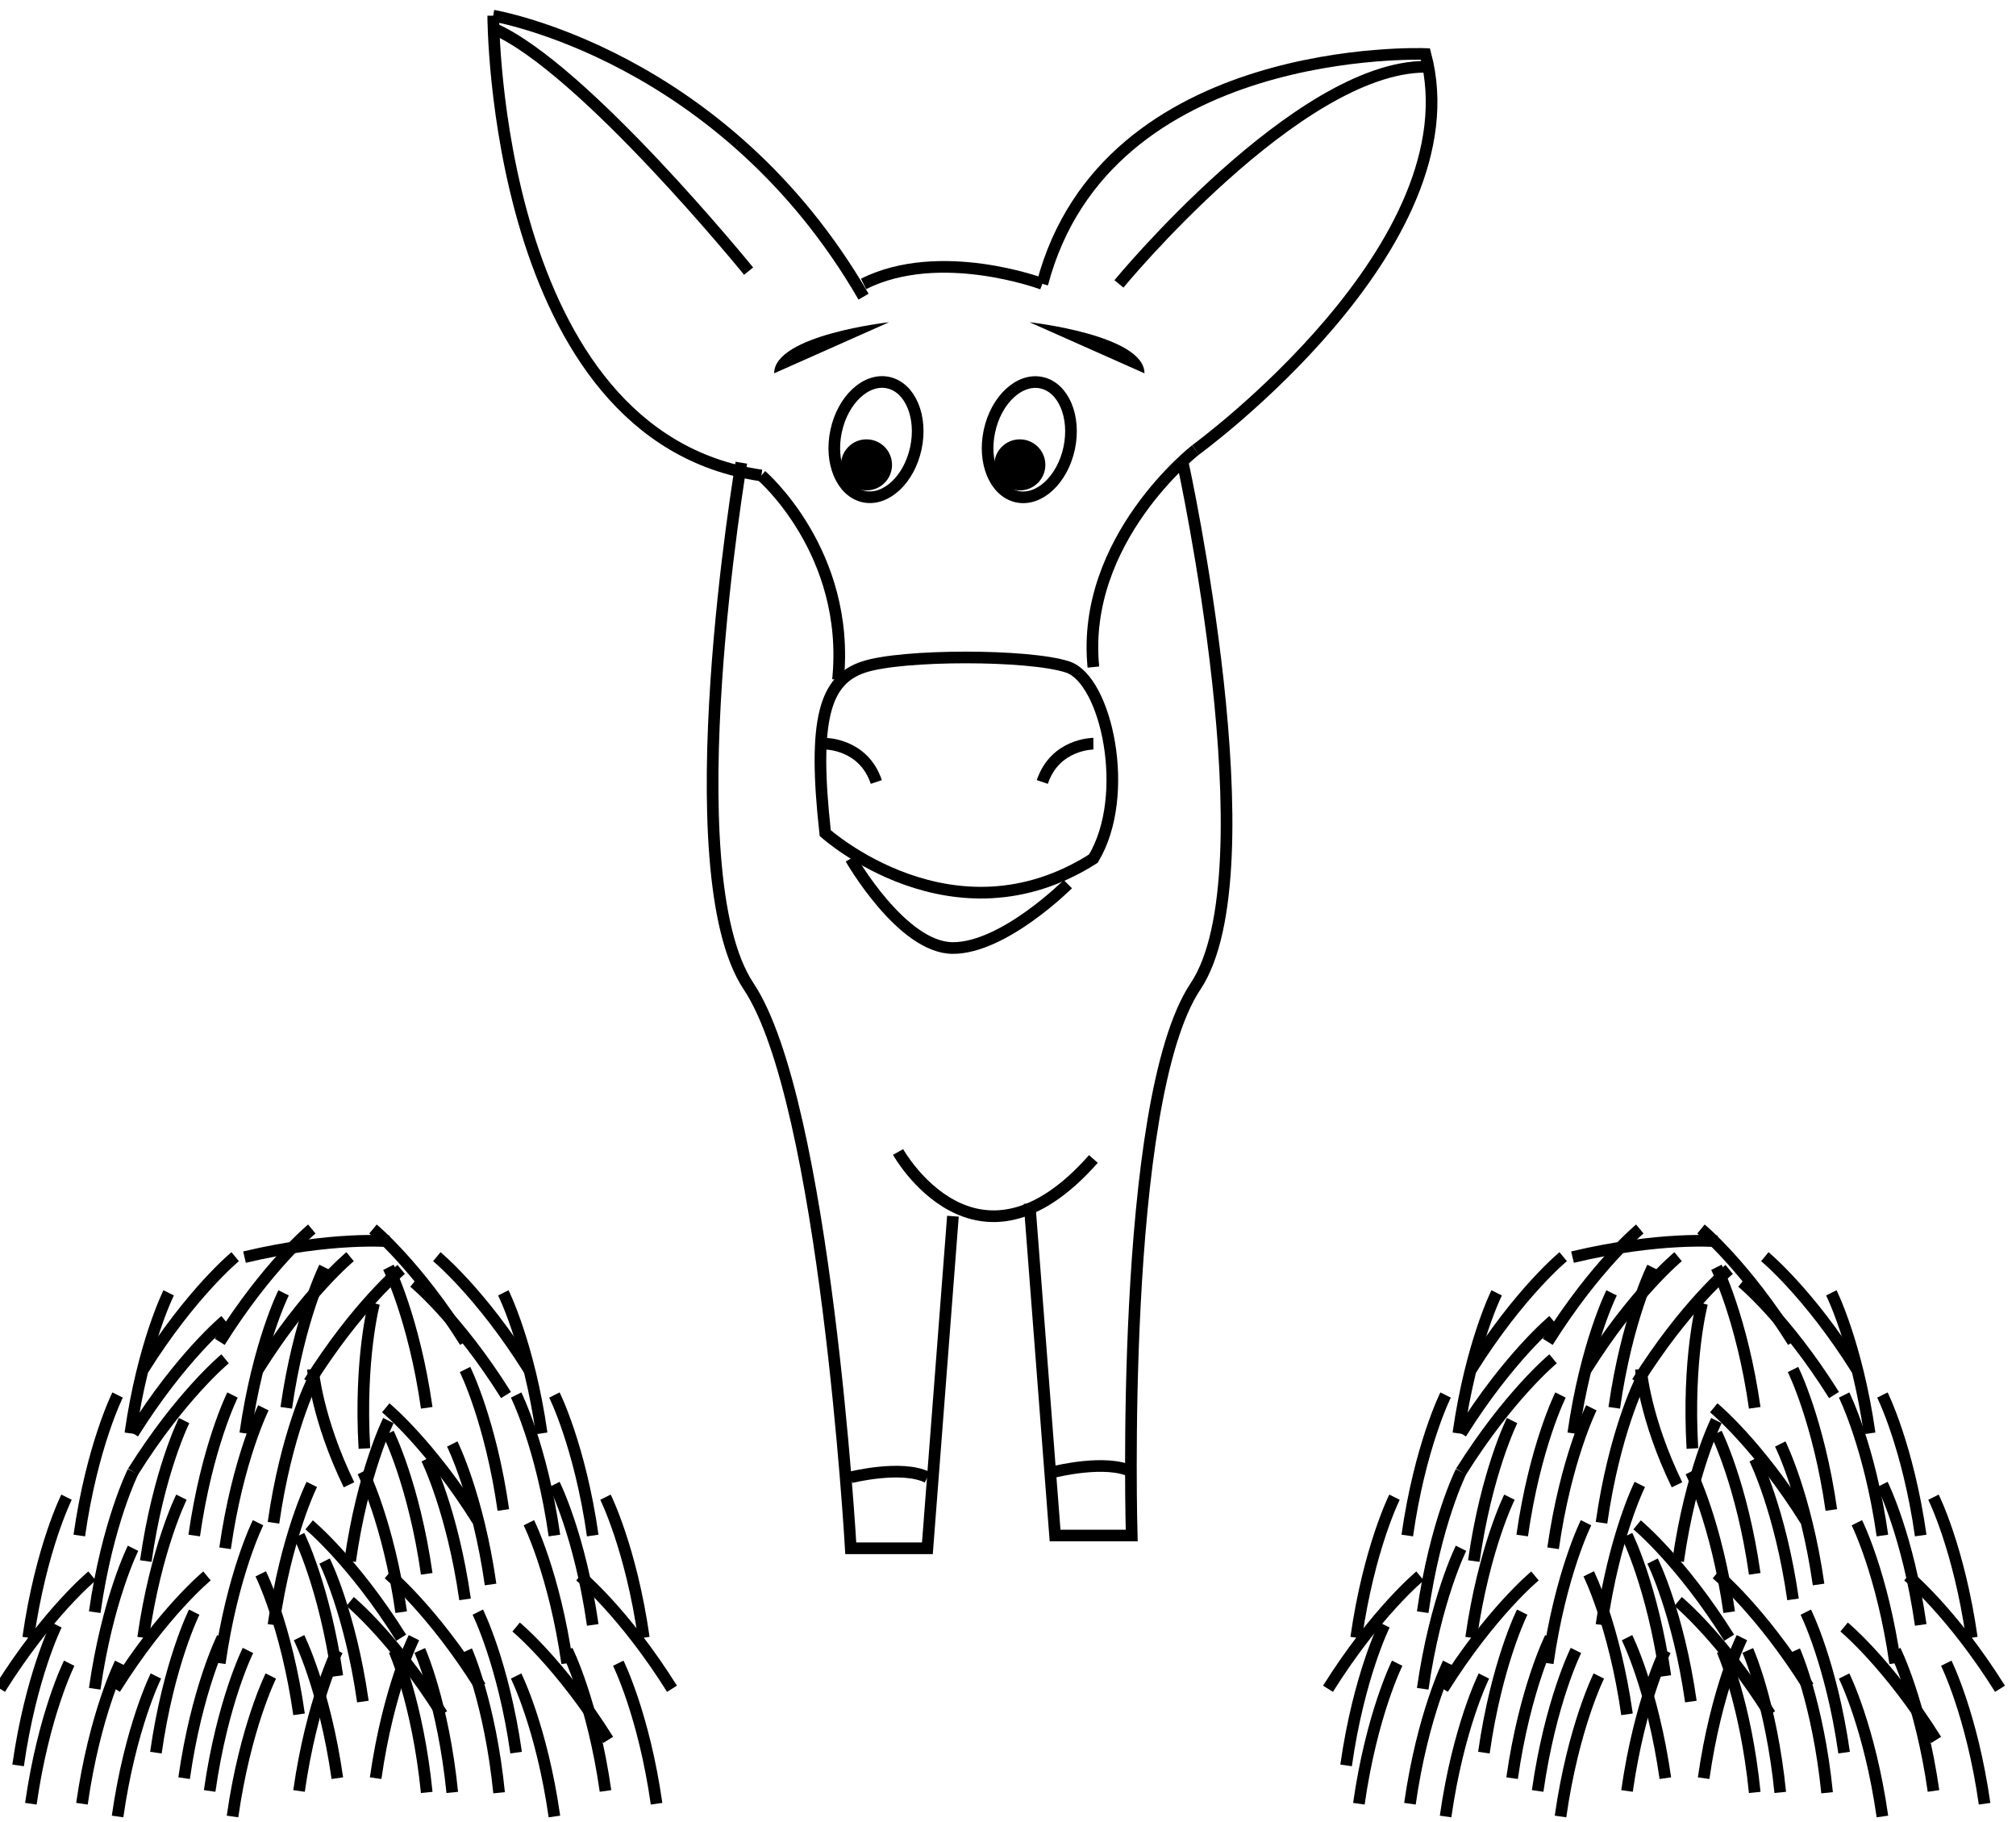 <?xml version="1.0" encoding="utf-8"?>
<!-- Generator: Adobe Illustrator 16.2.0, SVG Export Plug-In . SVG Version: 6.00 Build 0)  -->
<!DOCTYPE svg PUBLIC "-//W3C//DTD SVG 1.1//EN" "http://www.w3.org/Graphics/SVG/1.1/DTD/svg11.dtd">
<svg version="1.1" id="Layer_1" xmlns="http://www.w3.org/2000/svg" xmlns:xlink="http://www.w3.org/1999/xlink" x="0px" y="0px"
	 width="173px" height="156.347px" viewBox="0 0 173 156.347" enable-background="new 0 0 173 156.347" xml:space="preserve">
<g>
	<path fill="none" stroke="#000000" stroke-miterlimit="10" d="M5.938,142.7c0,0-2.192,4.384-3.288,12.055"/>
	<path fill="none" stroke="#000000" stroke-miterlimit="10" d="M4.841,139.412c0,0-2.191,4.386-3.287,12.055"/>
	<path fill="none" stroke="#000000" stroke-miterlimit="10" d="M53.055,142.7c0,0,2.191,4.384,3.287,12.055"/>
	<path fill="none" stroke="#000000" stroke-miterlimit="10" d="M48.672,141.604c0,0,2.192,4.385,3.288,12.055"/>
	<path fill="none" stroke="#000000" stroke-miterlimit="10" d="M41.001,138.318c0,0,2.191,4.382,3.288,12.053"/>
	<path fill="none" stroke="#000000" stroke-miterlimit="10" d="M33.331,122.978c0,0,2.192,4.383,3.288,12.053"/>
	<path fill="none" stroke="#000000" stroke-miterlimit="10" d="M31.14,126.265c0,0,2.191,4.383,3.287,12.054"/>
	<path fill="none" stroke="#000000" stroke-miterlimit="10" d="M44.289,143.797c0,0,2.191,4.383,3.287,12.053"/>
	<path fill="none" stroke="#000000" stroke-miterlimit="10" d="M22.374,135.031c0,0,2.191,4.382,3.288,12.053"/>
	<path fill="none" stroke="#000000" stroke-miterlimit="10" d="M25.661,140.509c0,0,2.191,4.383,3.287,12.053"/>
	<path fill="none" stroke="#000000" stroke-miterlimit="10" d="M45.385,130.646c0,0,2.191,4.384,3.287,12.054"/>
	<path fill="none" stroke="#000000" stroke-miterlimit="10" d="M39.906,117.498c0,0,2.191,4.384,3.287,12.055"/>
	<path fill="none" stroke="#000000" stroke-miterlimit="10" d="M33.331,108.732c0,0,2.192,4.383,3.288,12.054"/>
	<path fill="none" stroke="#000000" stroke-miterlimit="10" d="M49.768,135.212c0,0,3.781,3.116,7.899,9.68"/>
	<path fill="none" stroke="#000000" stroke-miterlimit="10" d="M26.528,130.828c0,0,3.782,3.116,7.899,9.682"/>
	<path fill="none" stroke="#000000" stroke-miterlimit="10" d="M33.331,135.031c0,0,3.782,3.115,7.899,9.681"/>
	<path fill="none" stroke="#000000" stroke-miterlimit="10" d="M30.044,137.403c0,0,3.781,3.116,7.899,9.681"/>
	<path fill="none" stroke="#000000" stroke-miterlimit="10" d="M44.289,139.594c0,0,3.782,3.116,7.898,9.683"/>
	<path fill="none" stroke="#000000" stroke-miterlimit="10" d="M40.042,141.633c0,0,2.008,4.471,2.787,12.18"/>
	<path fill="none" stroke="#000000" stroke-miterlimit="10" d="M36.024,141.604c0,0,2.008,4.471,2.786,12.181"/>
	<path fill="none" stroke="#000000" stroke-miterlimit="10" d="M33.832,141.604c0,0,2.008,4.471,2.787,12.181"/>
	<path fill="none" stroke="#000000" stroke-miterlimit="10" d="M51.959,128.454c0,0,2.192,4.384,3.287,12.055"/>
	<path fill="none" stroke="#000000" stroke-miterlimit="10" d="M47.576,119.689c0,0,2.192,4.384,3.288,12.055"/>
	<path fill="none" stroke="#000000" stroke-miterlimit="10" d="M47.576,127.359c0,0,2.192,4.384,3.288,12.054"/>
	<path fill="none" stroke="#000000" stroke-miterlimit="10" d="M25.661,131.743c0,0,2.191,4.383,3.287,12.055"/>
	<path fill="none" stroke="#000000" stroke-miterlimit="10" d="M27.853,133.935c0,0,2.192,4.384,3.287,12.054"/>
	<path fill="none" stroke="#000000" stroke-miterlimit="10" d="M44.289,119.689c0,0,2.191,4.384,3.287,12.055"/>
	<path fill="none" stroke="#000000" stroke-miterlimit="10" d="M43.193,110.923c0,0,2.192,4.385,3.288,12.055"/>
	<path fill="none" stroke="#000000" stroke-miterlimit="10" d="M37.485,107.819c0,0,3.783,3.114,7.899,9.679"/>
	<path fill="none" stroke="#000000" stroke-miterlimit="10" d="M35.523,110.011c0,0,3.783,3.115,7.899,9.679"/>
	<path fill="none" stroke="#000000" stroke-miterlimit="10" d="M38.81,123.89c0,0,2.191,4.383,3.288,12.055"/>
	<path fill="none" stroke="#000000" stroke-miterlimit="10" d="M33.102,120.786c0,0,3.783,3.114,7.899,9.679"/>
	<path fill="none" stroke="#000000" stroke-miterlimit="10" d="M10.32,142.7c0,0-2.191,4.384-3.287,12.055"/>
	<path fill="none" stroke="#000000" stroke-miterlimit="10" d="M27.853,108.732c0,0-2.191,4.383-3.288,12.054"/>
	<path fill="none" stroke="#000000" stroke-miterlimit="10" d="M33.331,121.881c0,0-2.191,4.385-3.287,12.055"/>
	<path fill="none" stroke="#000000" stroke-miterlimit="10" d="M23.24,143.797c0,0-2.191,4.383-3.287,12.053"/>
	<path fill="none" stroke="#000000" stroke-miterlimit="10" d="M36.619,125.168c0,0,2.191,4.385,3.288,12.054"/>
	<path fill="none" stroke="#000000" stroke-miterlimit="10" d="M22.145,130.646c0,0-2.191,4.384-3.287,12.054"/>
	<path fill="none" stroke="#000000" stroke-miterlimit="10" d="M32.104,111.813c0,0-1.279,4.732-0.833,12.466"/>
	<path fill="none" stroke="#000000" stroke-miterlimit="10" d="M17.762,135.212c0,0-3.782,3.116-7.899,9.68"/>
	<path fill="none" stroke="#000000" stroke-miterlimit="10" d="M26.757,105.445c0,0-3.782,3.117-7.899,9.68"/>
	<path fill="none" stroke="#000000" stroke-miterlimit="10" d="M32.007,105.445c0,0,3.781,3.117,7.899,9.68"/>
	<path fill="none" stroke="#000000" stroke-miterlimit="10" d="M19.315,116.582c0,0-3.781,3.117-7.899,9.684"/>
	<path fill="none" stroke="#000000" stroke-miterlimit="10" d="M19.315,113.296c0,0-3.781,3.115-7.899,9.682"/>
	<path fill="none" stroke="#000000" stroke-miterlimit="10" d="M15.57,128.454c0,0-2.191,4.384-3.287,12.055"/>
	<path fill="none" stroke="#000000" stroke-miterlimit="10" d="M19.953,119.689c0,0-2.191,4.384-3.287,12.055"/>
	<path fill="none" stroke="#000000" stroke-miterlimit="10" d="M24.336,110.923c0,0-2.191,4.385-3.287,12.055"/>
	<path fill="none" stroke="#000000" stroke-miterlimit="10" d="M30.044,107.819c0,0-3.783,3.114-7.9,9.679"/>
	<path fill="none" stroke="#000000" stroke-miterlimit="10" d="M33.401,106.502c0,0-4.881-0.435-12.419,1.355"/>
	<path fill="none" stroke="#000000" stroke-miterlimit="10" d="M34.427,108.912c0,0-3.783,3.117-7.899,9.681"/>
	<path fill="none" stroke="#000000" stroke-miterlimit="10" d="M11.416,132.838c0,0-2.192,4.383-3.288,12.054"/>
	<path fill="none" stroke="#000000" stroke-miterlimit="10" d="M16.666,138.318c0,0-2.192,4.382-3.288,12.053"/>
	<path fill="none" stroke="#000000" stroke-miterlimit="10" d="M19.086,140.509c0,0-2.191,4.383-3.287,12.053"/>
	<path fill="none" stroke="#000000" stroke-miterlimit="10" d="M13.378,143.797c0,0-2.191,4.383-3.288,12.053"/>
	<path fill="none" stroke="#000000" stroke-miterlimit="10" d="M21.278,141.604c0,0-2.192,4.385-3.287,12.055"/>
	<path fill="none" stroke="#000000" stroke-miterlimit="10" d="M28.948,141.604c0,0-2.191,4.385-3.287,12.055"/>
	<path fill="none" stroke="#000000" stroke-miterlimit="10" d="M35.523,140.509c0,0-2.192,4.383-3.288,12.053"/>
	<path fill="none" stroke="#000000" stroke-miterlimit="10" d="M11.416,126.265c0,0-2.192,4.383-3.288,12.054"/>
	<path fill="none" stroke="#000000" stroke-miterlimit="10" d="M15.799,121.881c0,0-2.192,4.385-3.288,12.055"/>
	<path fill="none" stroke="#000000" stroke-miterlimit="10" d="M26.853,117.469c0,0,0.317,4.189,3.095,9.923"/>
	<path fill="none" stroke="#000000" stroke-miterlimit="10" d="M26.757,127.359c0,0-2.192,4.384-3.288,12.054"/>
	<path fill="none" stroke="#000000" stroke-miterlimit="10" d="M26.757,118.593c0,0-2.192,4.385-3.288,12.055"/>
	<path fill="none" stroke="#000000" stroke-miterlimit="10" d="M22.603,120.786c0,0-2.191,4.382-3.288,12.053"/>
	<path fill="none" stroke="#000000" stroke-miterlimit="10" d="M7.9,135.212c0,0-3.782,3.116-7.9,9.68"/>
	<path fill="none" stroke="#000000" stroke-miterlimit="10" d="M5.708,128.454c0,0-2.191,4.384-3.287,12.055"/>
	<path fill="none" stroke="#000000" stroke-miterlimit="10" d="M10.091,119.689c0,0-2.191,4.384-3.287,12.055"/>
	<path fill="none" stroke="#000000" stroke-miterlimit="10" d="M14.474,110.923c0,0-2.191,4.385-3.287,12.055"/>
	<path fill="none" stroke="#000000" stroke-miterlimit="10" d="M20.182,107.819c0,0-3.783,3.114-7.899,9.679"/>
	<path fill="none" stroke="#000000" stroke-miterlimit="10" d="M119.897,142.7c0,0-2.191,4.384-3.287,12.055"/>
	<path fill="none" stroke="#000000" stroke-miterlimit="10" d="M118.801,139.412c0,0-2.191,4.386-3.288,12.055"/>
	<path fill="none" stroke="#000000" stroke-miterlimit="10" d="M167.015,142.7c0,0,2.191,4.384,3.288,12.055"/>
	<path fill="none" stroke="#000000" stroke-miterlimit="10" d="M162.632,141.604c0,0,2.191,4.385,3.288,12.055"/>
	<path fill="none" stroke="#000000" stroke-miterlimit="10" d="M154.961,138.318c0,0,2.192,4.382,3.288,12.053"/>
	<path fill="none" stroke="#000000" stroke-miterlimit="10" d="M147.292,122.978c0,0,2.191,4.383,3.287,12.053"/>
	<path fill="none" stroke="#000000" stroke-miterlimit="10" d="M145.1,126.265c0,0,2.192,4.383,3.288,12.054"/>
	<path fill="none" stroke="#000000" stroke-miterlimit="10" d="M158.249,143.797c0,0,2.192,4.383,3.287,12.053"/>
	<path fill="none" stroke="#000000" stroke-miterlimit="10" d="M136.333,135.031c0,0,2.191,4.382,3.287,12.053"/>
	<path fill="none" stroke="#000000" stroke-miterlimit="10" d="M139.621,140.509c0,0,2.192,4.383,3.288,12.053"/>
	<path fill="none" stroke="#000000" stroke-miterlimit="10" d="M159.344,130.646c0,0,2.191,4.384,3.287,12.054"/>
	<path fill="none" stroke="#000000" stroke-miterlimit="10" d="M153.865,117.498c0,0,2.192,4.384,3.288,12.055"/>
	<path fill="none" stroke="#000000" stroke-miterlimit="10" d="M147.292,108.732c0,0,2.191,4.383,3.287,12.054"/>
	<path fill="none" stroke="#000000" stroke-miterlimit="10" d="M163.728,135.212c0,0,3.782,3.116,7.899,9.68"/>
	<path fill="none" stroke="#000000" stroke-miterlimit="10" d="M140.487,130.828c0,0,3.782,3.116,7.9,9.682"/>
	<path fill="none" stroke="#000000" stroke-miterlimit="10" d="M147.292,135.031c0,0,3.781,3.115,7.899,9.681"/>
	<path fill="none" stroke="#000000" stroke-miterlimit="10" d="M144.004,137.403c0,0,3.782,3.116,7.899,9.681"/>
	<path fill="none" stroke="#000000" stroke-miterlimit="10" d="M158.249,139.594c0,0,3.782,3.116,7.899,9.683"/>
	<path fill="none" stroke="#000000" stroke-miterlimit="10" d="M154.002,141.633c0,0,2.008,4.471,2.787,12.18"/>
	<path fill="none" stroke="#000000" stroke-miterlimit="10" d="M149.983,141.604c0,0,2.008,4.471,2.787,12.181"/>
	<path fill="none" stroke="#000000" stroke-miterlimit="10" d="M147.792,141.604c0,0,2.009,4.471,2.787,12.181"/>
	<path fill="none" stroke="#000000" stroke-miterlimit="10" d="M165.919,128.454c0,0,2.191,4.384,3.287,12.055"/>
	<path fill="none" stroke="#000000" stroke-miterlimit="10" d="M161.536,119.689c0,0,2.191,4.384,3.287,12.055"/>
	<path fill="none" stroke="#000000" stroke-miterlimit="10" d="M161.536,127.359c0,0,2.191,4.384,3.287,12.054"/>
	<path fill="none" stroke="#000000" stroke-miterlimit="10" d="M139.621,131.743c0,0,2.192,4.383,3.288,12.055"/>
	<path fill="none" stroke="#000000" stroke-miterlimit="10" d="M141.813,133.935c0,0,2.191,4.384,3.287,12.054"/>
	<path fill="none" stroke="#000000" stroke-miterlimit="10" d="M158.249,119.689c0,0,2.192,4.384,3.287,12.055"/>
	<path fill="none" stroke="#000000" stroke-miterlimit="10" d="M157.153,110.923c0,0,2.191,4.385,3.288,12.055"/>
	<path fill="none" stroke="#000000" stroke-miterlimit="10" d="M151.446,107.819c0,0,3.782,3.114,7.899,9.679"/>
	<path fill="none" stroke="#000000" stroke-miterlimit="10" d="M149.483,110.011c0,0,3.783,3.115,7.899,9.679"/>
	<path fill="none" stroke="#000000" stroke-miterlimit="10" d="M152.77,123.89c0,0,2.191,4.383,3.288,12.055"/>
	<path fill="none" stroke="#000000" stroke-miterlimit="10" d="M147.063,120.786c0,0,3.783,3.114,7.899,9.679"/>
	<path fill="none" stroke="#000000" stroke-miterlimit="10" d="M124.28,142.7c0,0-2.191,4.384-3.288,12.055"/>
	<path fill="none" stroke="#000000" stroke-miterlimit="10" d="M141.813,108.732c0,0-2.192,4.383-3.288,12.054"/>
	<path fill="none" stroke="#000000" stroke-miterlimit="10" d="M147.292,121.881c0,0-2.192,4.385-3.288,12.055"/>
	<path fill="none" stroke="#000000" stroke-miterlimit="10" d="M137.201,143.797c0,0-2.192,4.383-3.288,12.053"/>
	<path fill="none" stroke="#000000" stroke-miterlimit="10" d="M150.579,125.168c0,0,2.191,4.385,3.287,12.054"/>
	<path fill="none" stroke="#000000" stroke-miterlimit="10" d="M136.104,130.646c0,0-2.191,4.384-3.287,12.054"/>
	<path fill="none" stroke="#000000" stroke-miterlimit="10" d="M146.064,111.813c0,0-1.279,4.732-0.833,12.466"/>
	<path fill="none" stroke="#000000" stroke-miterlimit="10" d="M131.721,135.212c0,0-3.781,3.116-7.899,9.68"/>
	<path fill="none" stroke="#000000" stroke-miterlimit="10" d="M140.717,105.445c0,0-3.782,3.117-7.899,9.68"/>
	<path fill="none" stroke="#000000" stroke-miterlimit="10" d="M145.966,105.445c0,0,3.782,3.117,7.899,9.68"/>
	<path fill="none" stroke="#000000" stroke-miterlimit="10" d="M133.275,116.582c0,0-3.782,3.117-7.9,9.684"/>
	<path fill="none" stroke="#000000" stroke-miterlimit="10" d="M133.275,113.296c0,0-3.782,3.115-7.9,9.682"/>
	<path fill="none" stroke="#000000" stroke-miterlimit="10" d="M129.53,128.454c0,0-2.191,4.384-3.287,12.055"/>
	<path fill="none" stroke="#000000" stroke-miterlimit="10" d="M133.913,119.689c0,0-2.192,4.384-3.288,12.055"/>
	<path fill="none" stroke="#000000" stroke-miterlimit="10" d="M138.296,110.923c0,0-2.192,4.385-3.288,12.055"/>
	<path fill="none" stroke="#000000" stroke-miterlimit="10" d="M144.004,107.819c0,0-3.783,3.114-7.9,9.679"/>
	<path fill="none" stroke="#000000" stroke-miterlimit="10" d="M147.361,106.502c0,0-4.881-0.435-12.419,1.355"/>
	<path fill="none" stroke="#000000" stroke-miterlimit="10" d="M148.387,108.912c0,0-3.783,3.117-7.9,9.681"/>
	<path fill="none" stroke="#000000" stroke-miterlimit="10" d="M125.375,132.838c0,0-2.191,4.383-3.287,12.054"/>
	<path fill="none" stroke="#000000" stroke-miterlimit="10" d="M130.625,138.318c0,0-2.191,4.382-3.287,12.053"/>
	<path fill="none" stroke="#000000" stroke-miterlimit="10" d="M133.046,140.509c0,0-2.192,4.383-3.288,12.053"/>
	<path fill="none" stroke="#000000" stroke-miterlimit="10" d="M127.339,143.797c0,0-2.192,4.383-3.288,12.053"/>
	<path fill="none" stroke="#000000" stroke-miterlimit="10" d="M135.238,141.604c0,0-2.191,4.385-3.287,12.055"/>
	<path fill="none" stroke="#000000" stroke-miterlimit="10" d="M142.908,141.604c0,0-2.191,4.385-3.288,12.055"/>
	<path fill="none" stroke="#000000" stroke-miterlimit="10" d="M149.483,140.509c0,0-2.191,4.383-3.287,12.053"/>
	<path fill="none" stroke="#000000" stroke-miterlimit="10" d="M125.375,126.265c0,0-2.191,4.383-3.287,12.054"/>
	<path fill="none" stroke="#000000" stroke-miterlimit="10" d="M129.759,121.881c0,0-2.191,4.385-3.287,12.055"/>
	<path fill="none" stroke="#000000" stroke-miterlimit="10" d="M140.813,117.469c0,0,0.317,4.189,3.095,9.923"/>
	<path fill="none" stroke="#000000" stroke-miterlimit="10" d="M140.717,127.359c0,0-2.192,4.384-3.287,12.054"/>
	<path fill="none" stroke="#000000" stroke-miterlimit="10" d="M140.717,118.593c0,0-2.192,4.385-3.287,12.055"/>
	<path fill="none" stroke="#000000" stroke-miterlimit="10" d="M136.563,120.786c0,0-2.191,4.382-3.287,12.053"/>
	<path fill="none" stroke="#000000" stroke-miterlimit="10" d="M121.859,135.212c0,0-3.782,3.116-7.899,9.68"/>
	<path fill="none" stroke="#000000" stroke-miterlimit="10" d="M119.667,128.454c0,0-2.191,4.384-3.287,12.055"/>
	<path fill="none" stroke="#000000" stroke-miterlimit="10" d="M124.051,119.689c0,0-2.192,4.384-3.288,12.055"/>
	<path fill="none" stroke="#000000" stroke-miterlimit="10" d="M128.434,110.923c0,0-2.191,4.385-3.287,12.055"/>
	<path fill="none" stroke="#000000" stroke-miterlimit="10" d="M134.142,107.819c0,0-3.783,3.114-7.899,9.679"/>
	<path d="M88.349,27.646c0,0,9.862,1.095,9.862,4.383"/>
	<path d="M76.295,27.646c0,0-9.862,1.095-9.862,4.383"/>
	<path fill="none" stroke="#000000" stroke-miterlimit="10" d="M77.066,98.836c0,0,6.704,11.993,16.762,0.602"/>
	<path fill="none" stroke="#000000" stroke-miterlimit="10" d="M70.816,63.806c0,0,3.288,0,4.383,3.287"/>
	<path fill="none" stroke="#000000" stroke-miterlimit="10" d="M93.828,63.806c0,0-3.288,0-4.383,3.287"/>
	<path fill="none" stroke="#000000" stroke-miterlimit="10" d="M70.816,71.476c0,0,10.957,9.863,23.011,2.192
		c3.288-5.48,1.096-15.34-2.192-16.436c-3.287-1.098-14.244-1.098-17.531,0C70.816,58.328,69.721,61.615,70.816,71.476z"/>
	<path fill="none" stroke="#000000" stroke-miterlimit="10" d="M73.008,73.668c0,0,4.383,7.67,8.766,7.67
		c4.383,0,9.862-5.48,9.862-5.48"/>
	<path fill="none" stroke="#000000" stroke-miterlimit="10" d="M42.326,2.441c7.671,3.288,21.915,20.821,21.915,20.821"/>
	<path fill="none" stroke="#000000" stroke-miterlimit="10" d="M96.019,24.357c0,0,15.341-18.628,26.299-18.628"/>
	<path fill="none" stroke="#000000" stroke-miterlimit="10" d="M89.444,24.357c0,0-8.766-3.286-15.34,0"/>
	<path fill="none" stroke="#000000" stroke-miterlimit="10" d="M42.326,1.347c0,0,19.724,3.287,31.778,24.106"/>
	<path fill="none" stroke="#000000" stroke-miterlimit="10" d="M42.326,1.347c0,0,0,36.16,23.011,39.447"/>
	<path fill="none" stroke="#000000" stroke-miterlimit="10" d="M102.594,38.603c0,0,24.107-17.532,19.724-33.969
		c0,0-27.394-1.095-32.873,19.725"/>
	<path fill="none" stroke="#000000" stroke-miterlimit="10" d="M65.337,40.794c0,0,7.671,6.575,6.575,17.531"/>
	<path fill="none" stroke="#000000" stroke-miterlimit="10" d="M102.594,38.603c0,0-9.862,7.67-8.766,18.629"/>
	<path fill="none" stroke="#000000" stroke-miterlimit="10" d="M88.349,103.253l2.191,28.49h6.576c0,0-1.097-37.256,5.478-47.119
		c6.575-9.861-1.096-44.925-1.096-44.925"/>
	<path fill="none" stroke="#000000" stroke-miterlimit="10" d="M81.774,104.348l-2.191,28.491h-6.575c0,0-2.191-38.352-8.766-48.214
		c-6.575-9.861-0.625-44.925-0.625-44.925"/>
	<path fill="none" stroke="#000000" stroke-miterlimit="10" d="M90.54,126.265c0,0,4.383-1.097,6.575,0"/>
	<path fill="none" stroke="#000000" stroke-miterlimit="10" d="M73.008,126.75c0,0,4.383-1.095,6.573,0"/>
	<path d="M76.548,39.885c0,1.211-0.982,2.19-2.191,2.19c-1.211,0-2.192-0.979-2.192-2.19c0-1.21,0.981-2.19,2.192-2.19
		C75.566,37.695,76.548,38.675,76.548,39.885"/>
	
		<ellipse transform="matrix(0.978 0.208 -0.208 0.978 9.462 -14.79)" fill="none" stroke="#000000" stroke-miterlimit="10" cx="75.205" cy="37.694" rx="3.5" ry="5"/>
	<path d="M89.706,39.885c0,1.211-0.981,2.19-2.191,2.19c-1.211,0-2.192-0.979-2.192-2.19c0-1.21,0.981-2.19,2.192-2.19
		C88.725,37.695,89.706,38.675,89.706,39.885"/>
	
		<ellipse transform="matrix(0.978 0.208 -0.208 0.978 9.749 -17.52)" fill="none" stroke="#000000" stroke-miterlimit="10" cx="88.363" cy="37.694" rx="3.5" ry="5"/>
</g>
</svg>
